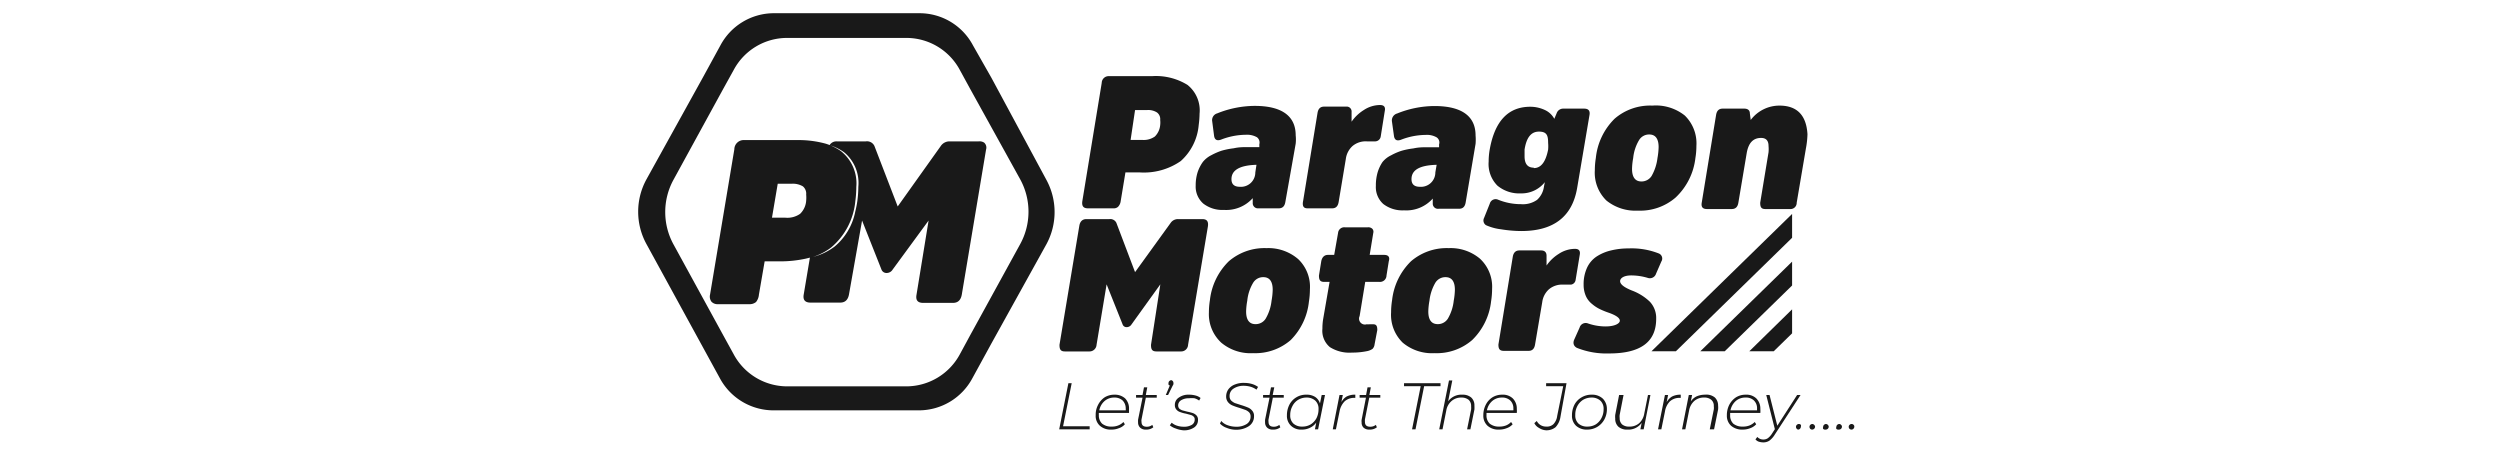 <svg id="Layer_1" data-name="Layer 1" xmlns="http://www.w3.org/2000/svg" viewBox="0 0 174 32"><defs><style>.cls-1{fill:#fff;}.cls-2{fill:#191919;}</style></defs><rect class="cls-1" width="174" height="32"/><path class="cls-2" d="M74.36,26.67h.23l-.6,3h1.85l0,.21H73.72Z"/><path class="cls-2" d="M76.48,28.74a.86.86,0,0,0,0,.15.78.78,0,0,0,.23.6,1,1,0,0,0,.66.2,1.14,1.14,0,0,0,.46-.08,1,1,0,0,0,.36-.24l.1.16a.92.92,0,0,1-.41.27,1.32,1.32,0,0,1-.53.1,1.12,1.12,0,0,1-.8-.27.91.91,0,0,1-.29-.73,1.46,1.46,0,0,1,.17-.73,1.37,1.37,0,0,1,.46-.52,1.29,1.29,0,0,1,.67-.18,1.07,1.07,0,0,1,.75.26,1,1,0,0,1,.27.74c0,.07,0,.16,0,.27Zm.4-.83a1.14,1.14,0,0,0-.37.65h1.84a.41.41,0,0,0,0-.12.78.78,0,0,0-.22-.57.83.83,0,0,0-.59-.2A1,1,0,0,0,76.88,27.91Z"/><path class="cls-2" d="M79.45,29.19a.5.5,0,0,0,0,.17c0,.23.12.34.36.34a.59.59,0,0,0,.39-.13l.07.17a.76.76,0,0,1-.51.16.55.55,0,0,1-.4-.13.49.49,0,0,1-.15-.38,1.1,1.1,0,0,1,0-.18l.31-1.53h-.45l0-.19h.45l.1-.53h.23l-.1.53h.76l0,.19h-.76Z"/><path class="cls-2" d="M81.61,26.51a.18.18,0,0,1,.06.14.29.29,0,0,1,0,.09.31.31,0,0,1-.05.1l-.32.65h-.16l.28-.66a.15.15,0,0,1-.09-.06.2.2,0,0,1,0-.11.17.17,0,0,1,.06-.14.2.2,0,0,1,.14-.06A.17.17,0,0,1,81.61,26.51Z"/><path class="cls-2" d="M81.82,29.82a1.16,1.16,0,0,1-.4-.22l.13-.18a1,1,0,0,0,.35.2,1.5,1.5,0,0,0,.47.08,1.06,1.06,0,0,0,.58-.13.41.41,0,0,0,.2-.37.25.25,0,0,0-.08-.21.43.43,0,0,0-.2-.11l-.33-.09a2,2,0,0,1-.4-.11.56.56,0,0,1-.26-.17.46.46,0,0,1-.11-.32.59.59,0,0,1,.28-.52,1.14,1.14,0,0,1,.72-.2,1.68,1.68,0,0,1,.45.06.9.9,0,0,1,.34.17l-.1.18a1.07,1.07,0,0,0-.32-.16,1.67,1.67,0,0,0-.39,0,1,1,0,0,0-.55.14.42.42,0,0,0-.2.36.33.33,0,0,0,.08.22.72.72,0,0,0,.21.12l.34.09a3.59,3.59,0,0,1,.39.1.65.65,0,0,1,.26.17.43.43,0,0,1,.1.31.61.61,0,0,1-.28.53,1.25,1.25,0,0,1-.74.19A1.91,1.91,0,0,1,81.82,29.82Z"/><path class="cls-2" d="M85.38,29.78a1.12,1.12,0,0,1-.47-.3L85,29.3a1,1,0,0,0,.43.29,1.71,1.71,0,0,0,.59.11,1.3,1.3,0,0,0,.75-.19.59.59,0,0,0,.27-.52.41.41,0,0,0-.1-.29.78.78,0,0,0-.26-.17l-.41-.14a4.4,4.4,0,0,1-.49-.17.79.79,0,0,1-.31-.23.61.61,0,0,1-.13-.39.86.86,0,0,1,.16-.51,1,1,0,0,1,.45-.33,1.59,1.59,0,0,1,.64-.11,1.88,1.88,0,0,1,.53.07,1.38,1.38,0,0,1,.44.21l-.11.19a1.36,1.36,0,0,0-.4-.2,1.84,1.84,0,0,0-.47-.07,1.26,1.26,0,0,0-.73.2.59.59,0,0,0-.27.52.44.44,0,0,0,.1.3,1,1,0,0,0,.26.18l.43.14a4.94,4.94,0,0,1,.48.17.73.73,0,0,1,.3.22.53.53,0,0,1,.13.38.81.81,0,0,1-.36.7,1.58,1.58,0,0,1-.91.25A1.67,1.67,0,0,1,85.38,29.78Z"/><path class="cls-2" d="M88.29,29.19a.5.5,0,0,0,0,.17c0,.23.12.34.36.34a.59.59,0,0,0,.39-.13l.07.17a.76.76,0,0,1-.51.16.55.55,0,0,1-.4-.13.49.49,0,0,1-.15-.38,1.1,1.1,0,0,1,0-.18l.31-1.53h-.45l0-.19h.45l.1-.53h.23l-.11.53h.77l0,.19h-.76Z"/><path class="cls-2" d="M92.22,27.49l-.48,2.39h-.22l.09-.47a1.07,1.07,0,0,1-.43.36,1.24,1.24,0,0,1-.58.13,1,1,0,0,1-.75-.27.94.94,0,0,1-.28-.72,1.61,1.61,0,0,1,.17-.74,1.29,1.29,0,0,1,1.18-.7,1.08,1.08,0,0,1,.62.16.84.84,0,0,1,.33.45l.12-.59Zm-1,2.05a1.16,1.16,0,0,0,.41-.44,1.38,1.38,0,0,0,.14-.62.76.76,0,0,0-.22-.59.89.89,0,0,0-.63-.22,1.11,1.11,0,0,0-.57.16,1.06,1.06,0,0,0-.4.44,1.26,1.26,0,0,0-.15.62.76.76,0,0,0,.22.59.89.89,0,0,0,.63.21A1.1,1.1,0,0,0,91.22,29.54Z"/><path class="cls-2" d="M93.72,27.6a1.25,1.25,0,0,1,.61-.13l0,.22h-.07a1,1,0,0,0-.67.24,1.36,1.36,0,0,0-.36.72l-.25,1.23h-.22l.47-2.39h.23l-.1.5A1,1,0,0,1,93.72,27.6Z"/><path class="cls-2" d="M95,29.19a1,1,0,0,0,0,.17c0,.23.12.34.37.34a.61.61,0,0,0,.39-.13l.07.17a.79.79,0,0,1-.52.16.57.57,0,0,1-.4-.13.48.48,0,0,1-.14-.38.55.55,0,0,1,0-.18l.3-1.53h-.44l0-.19h.45l.1-.53h.23l-.1.53h.76l0,.19H95.3Z"/><path class="cls-2" d="M98.88,26.88H97.72l0-.21h2.54l0,.21H99.12l-.6,3h-.24Z"/><path class="cls-2" d="M102.4,27.67a.73.73,0,0,1,.22.56,2.65,2.65,0,0,1,0,.27l-.28,1.38h-.23l.28-1.38a1.64,1.64,0,0,0,0-.23.57.57,0,0,0-.17-.44.78.78,0,0,0-.51-.16,1,1,0,0,0-.68.24,1.11,1.11,0,0,0-.37.67l-.26,1.3h-.23l.68-3.4h.23l-.29,1.45a1.15,1.15,0,0,1,1-.46A.9.9,0,0,1,102.4,27.67Z"/><path class="cls-2" d="M103.46,28.74c0,.06,0,.11,0,.15a.78.78,0,0,0,.23.6,1,1,0,0,0,.66.2,1.22,1.22,0,0,0,.47-.08,1,1,0,0,0,.35-.24l.11.16a1,1,0,0,1-.41.27,1.4,1.4,0,0,1-.54.1,1.12,1.12,0,0,1-.8-.27.94.94,0,0,1-.29-.73,1.57,1.57,0,0,1,.17-.73,1.31,1.31,0,0,1,.47-.52,1.27,1.27,0,0,1,.67-.18,1,1,0,0,1,.74.26,1,1,0,0,1,.28.74,1.57,1.57,0,0,1,0,.27Zm.4-.83a1.14,1.14,0,0,0-.37.65h1.84a.41.41,0,0,0,0-.12.74.74,0,0,0-.22-.57.81.81,0,0,0-.59-.2A1,1,0,0,0,103.86,27.91Z"/><path class="cls-2" d="M107.11,29.78a.73.73,0,0,1-.32-.33l.17-.15a.69.69,0,0,0,.27.29.74.74,0,0,0,.4.1.65.65,0,0,0,.49-.17,1,1,0,0,0,.26-.57l.42-2.07h-1.19l0-.21h1.42L108.61,29a1.35,1.35,0,0,1-.34.73,1,1,0,0,1-.65.22A1,1,0,0,1,107.11,29.78Z"/><path class="cls-2" d="M109.69,29.63a.94.94,0,0,1-.28-.72,1.61,1.61,0,0,1,.17-.74,1.27,1.27,0,0,1,.49-.51,1.33,1.33,0,0,1,.71-.19,1.08,1.08,0,0,1,.77.27,1,1,0,0,1,.29.72,1.5,1.5,0,0,1-.18.74,1.34,1.34,0,0,1-1.19.7A1.09,1.09,0,0,1,109.69,29.63Zm1.37-.09a1.14,1.14,0,0,0,.4-.44,1.26,1.26,0,0,0,.15-.62.76.76,0,0,0-.22-.59.89.89,0,0,0-.63-.22,1.15,1.15,0,0,0-.58.16,1.14,1.14,0,0,0-.4.44,1.26,1.26,0,0,0-.14.62.76.76,0,0,0,.22.59.89.89,0,0,0,.63.21A1.1,1.1,0,0,0,111.06,29.54Z"/><path class="cls-2" d="M114.87,27.49l-.47,2.39h-.23l.09-.45a1.13,1.13,0,0,1-1,.47.89.89,0,0,1-.62-.2.74.74,0,0,1-.22-.57,1.22,1.22,0,0,1,0-.26l.27-1.38H113l-.27,1.38a.85.85,0,0,0,0,.23.57.57,0,0,0,.17.44.73.73,0,0,0,.5.15,1,1,0,0,0,.68-.23,1.15,1.15,0,0,0,.36-.67l.26-1.3Z"/><path class="cls-2" d="M116.37,27.6a1.28,1.28,0,0,1,.61-.13l0,.22h-.08a1,1,0,0,0-.67.24,1.29,1.29,0,0,0-.35.72l-.25,1.23h-.23l.48-2.39h.22l-.1.5A1.09,1.09,0,0,1,116.37,27.6Z"/><path class="cls-2" d="M119.36,27.67a.77.77,0,0,1,.22.56,1.31,1.31,0,0,1,0,.27l-.28,1.38H119l.28-1.38a.86.86,0,0,0,0-.23.54.54,0,0,0-.17-.44.73.73,0,0,0-.5-.16,1,1,0,0,0-.69.24,1.15,1.15,0,0,0-.36.67l-.26,1.3h-.23l.47-2.39h.23l-.09.45a1,1,0,0,1,.42-.36,1.48,1.48,0,0,1,.57-.11A.93.93,0,0,1,119.36,27.67Z"/><path class="cls-2" d="M120.42,28.74a.86.86,0,0,0,0,.15.78.78,0,0,0,.22.6,1,1,0,0,0,.66.2,1.19,1.19,0,0,0,.47-.08,1.13,1.13,0,0,0,.36-.24l.1.16a1,1,0,0,1-.41.27,1.39,1.39,0,0,1-.53.1,1.17,1.17,0,0,1-.81-.27.94.94,0,0,1-.29-.73,1.57,1.57,0,0,1,.17-.73,1.39,1.39,0,0,1,.47-.52,1.27,1.27,0,0,1,.67-.18,1,1,0,0,1,.74.26,1,1,0,0,1,.28.74,1.57,1.57,0,0,1,0,.27Zm.39-.83a1.2,1.2,0,0,0-.37.65h1.85v-.12a.74.74,0,0,0-.22-.57.79.79,0,0,0-.58-.2A1,1,0,0,0,120.81,27.91Z"/><path class="cls-2" d="M125.32,27.49l-1.79,2.75a1.51,1.51,0,0,1-.38.43.75.75,0,0,1-.43.12,1.06,1.06,0,0,1-.31-.05.5.5,0,0,1-.23-.16l.13-.17a.55.55,0,0,0,.43.18.53.53,0,0,0,.3-.09,1.16,1.16,0,0,0,.29-.32l.2-.31-.6-2.38h.23l.54,2.14,1.38-2.14Z"/><path class="cls-2" d="M125.06,29.85a.2.2,0,0,1-.06-.14.18.18,0,0,1,.06-.14.2.2,0,0,1,.14-.06.18.18,0,0,1,.14.06.19.19,0,0,1,0,.13.2.2,0,0,1-.06.14.18.18,0,0,1-.14.06A.19.19,0,0,1,125.06,29.85Z"/><path class="cls-2" d="M126,29.85a.2.2,0,0,1-.06-.14.18.18,0,0,1,.06-.14.2.2,0,0,1,.14-.06.21.21,0,0,1,.19.19.21.21,0,0,1-.2.2A.19.19,0,0,1,126,29.85Z"/><path class="cls-2" d="M126.89,29.85a.24.24,0,0,1,0-.14.21.21,0,0,1,.2-.2.21.21,0,0,1,.19.19.21.21,0,0,1-.2.2A.22.22,0,0,1,126.89,29.85Z"/><path class="cls-2" d="M127.81,29.85a.19.19,0,0,1,0-.14.21.21,0,0,1,.2-.2.18.18,0,0,1,.13.06.16.16,0,0,1,.06.13.2.2,0,0,1-.06.14.2.2,0,0,1-.15.06A.21.21,0,0,1,127.81,29.85Z"/><path class="cls-2" d="M128.73,29.85a.2.2,0,0,1-.06-.14.18.18,0,0,1,.06-.14.2.2,0,0,1,.15-.06.18.18,0,0,1,.13.06.15.15,0,0,1,.05.13.2.2,0,0,1-.06.14.18.18,0,0,1-.14.06A.21.21,0,0,1,128.73,29.85Z"/><path class="cls-2" d="M75.72,14.5h1.76a.45.45,0,0,0,.33-.1A.68.68,0,0,0,78,14l.33-2h1a4.5,4.5,0,0,0,2.85-.79A3.8,3.8,0,0,0,83.43,8.7a6.56,6.56,0,0,0,.06-.79,2.27,2.27,0,0,0-.84-2,4.19,4.19,0,0,0-2.47-.61h-3a.48.48,0,0,0-.5.47L75.33,14C75.28,14.35,75.41,14.5,75.72,14.5ZM79,7.66h.84a1.13,1.13,0,0,1,.69.17.58.58,0,0,1,.22.52,1.56,1.56,0,0,1,0,.35,1.28,1.28,0,0,1-.37.8,1.34,1.34,0,0,1-.86.24h-.83Z"/><path class="cls-2" d="M83.22,12.91a1.57,1.57,0,0,0,.53,1.26,2.17,2.17,0,0,0,1.44.44,2.47,2.47,0,0,0,2-.82l0,.38a.36.36,0,0,0,.4.33H89c.26,0,.41-.14.46-.44L90.18,10a2.67,2.67,0,0,0,0-.58c0-1.37-1-2.05-2.85-2.05a7.06,7.06,0,0,0-2.61.52.49.49,0,0,0-.35.56l.13,1q.06.42.48.27a4.86,4.86,0,0,1,1.72-.34,1.41,1.41,0,0,1,.78.17.46.46,0,0,1,.17.49l0,.2c-.38,0-.69,0-.91,0s-.52,0-.87.08a5.26,5.26,0,0,0-.85.17,4.52,4.52,0,0,0-.71.31,1.78,1.78,0,0,0-.59.47,2.7,2.7,0,0,0-.36.7A3,3,0,0,0,83.22,12.91Zm4.23-1.44-.08.53a1,1,0,0,1-1.08,1c-.39,0-.58-.18-.58-.53Q85.71,11.52,87.45,11.47Z"/><path class="cls-2" d="M91,14.5h1.72c.25,0,.4-.14.45-.44l.5-3a1.46,1.46,0,0,1,.47-.9,1.42,1.42,0,0,1,1-.32l.29,0,.25,0a.4.4,0,0,0,.42-.35l.28-1.76q.09-.42-.33-.42a2.06,2.06,0,0,0-1.13.35,2.87,2.87,0,0,0-.85.81l0-.68a.34.34,0,0,0-.38-.37H92.16c-.26,0-.41.14-.46.44l-1,6.11C90.62,14.36,90.74,14.5,91,14.5Z"/><path class="cls-2" d="M95.9,11.94a3.24,3.24,0,0,0-.14,1,1.57,1.57,0,0,0,.52,1.26,2.19,2.19,0,0,0,1.44.44,2.46,2.46,0,0,0,2-.82l0,.38a.36.36,0,0,0,.41.33h1.42c.26,0,.41-.14.46-.44l.69-4.08a3.48,3.48,0,0,0,0-.58c0-1.37-1-2.05-2.86-2.05a7,7,0,0,0-2.6.52.5.5,0,0,0-.36.56l.14,1q.06.42.48.27a4.82,4.82,0,0,1,1.72-.34,1.35,1.35,0,0,1,.77.17.43.43,0,0,1,.17.49l0,.2c-.39,0-.69,0-.92,0s-.51,0-.87.08a5.11,5.11,0,0,0-.84.17,4.15,4.15,0,0,0-.71.31,1.72,1.72,0,0,0-.6.47A2.7,2.7,0,0,0,95.9,11.94Zm4.09-.47L99.9,12a1,1,0,0,1-1.08,1c-.39,0-.58-.18-.58-.53C98.24,11.82,98.82,11.5,100,11.47Z"/><path class="cls-2" d="M103.42,15.67a3.61,3.61,0,0,0,1.06.29,8.93,8.93,0,0,0,1.4.12q3.38,0,3.89-3L110.63,8c.05-.3-.08-.44-.38-.44h-1.46a.48.48,0,0,0-.45.33l-.16.38a1.41,1.41,0,0,0-.67-.62,2.4,2.4,0,0,0-1-.22c-1.54,0-2.48,1-2.83,3a4.86,4.86,0,0,0-.07.82,2.13,2.13,0,0,0,.61,1.67,2.38,2.38,0,0,0,1.63.54,2.07,2.07,0,0,0,1.67-.78l-.06.3a1.51,1.51,0,0,1-.48.93,1.71,1.71,0,0,1-1.12.3,4.21,4.21,0,0,1-1.59-.31.42.42,0,0,0-.58.27l-.4,1A.39.39,0,0,0,103.42,15.67Zm3.33-4c-.42,0-.64-.26-.64-.79,0-.07,0-.23,0-.47.13-.83.45-1.25,1-1.25s.64.27.64.79a2.77,2.77,0,0,1,0,.46C107.58,11.28,107.25,11.7,106.75,11.7Z"/><path class="cls-2" d="M114,14.66a3.77,3.77,0,0,0,2.62-.91A4.47,4.47,0,0,0,118,11a5.3,5.3,0,0,0,.07-.85,2.7,2.7,0,0,0-.81-2.11A3.22,3.22,0,0,0,115,7.35a3.77,3.77,0,0,0-2.62.91A4.47,4.47,0,0,0,111.07,11a5.3,5.3,0,0,0-.07.85,2.7,2.7,0,0,0,.81,2.11A3.22,3.22,0,0,0,114,14.66ZM113.67,11a3,3,0,0,1,.41-1.25.81.81,0,0,1,.71-.39c.43,0,.65.3.65.88a4.8,4.8,0,0,1-.08.76,3.3,3.3,0,0,1-.41,1.25.83.83,0,0,1-.71.38c-.43,0-.65-.3-.65-.88A4.57,4.57,0,0,1,113.67,11Z"/><path class="cls-2" d="M123.85,7.35a2.5,2.5,0,0,0-2,1l-.06-.46c0-.22-.15-.33-.39-.33H119.9c-.26,0-.41.14-.46.44l-1,6.11c-.05.3.07.44.37.44h1.71c.27,0,.42-.14.47-.44l.58-3.45c.12-.7.44-1.06,1-1.06.35,0,.52.19.52.56a2.39,2.39,0,0,1,0,.44l-.58,3.51c0,.3.07.44.36.44h1.72a.43.43,0,0,0,.46-.44l.64-3.77a6.14,6.14,0,0,0,.11-1Q125.68,7.35,123.85,7.35Z"/><path class="cls-2" d="M83.68,15.25H82a.61.61,0,0,0-.52.26L79,18.94,77.7,15.51a.47.47,0,0,0-.49-.26h-1.6c-.27,0-.44.16-.49.47L73.74,24c0,.31.07.46.38.46h1.69a.49.49,0,0,0,.51-.46l.7-4.21,1.11,2.78a.29.29,0,0,0,.29.2.4.4,0,0,0,.34-.2l2-2.78L80.11,24c0,.31.07.46.38.46h1.7a.48.48,0,0,0,.5-.46l1.38-8.24C84.12,15.41,84,15.25,83.68,15.25Z"/><path class="cls-2" d="M88.15,17.27a3.81,3.81,0,0,0-2.62.91,4.47,4.47,0,0,0-1.32,2.71,5.3,5.3,0,0,0-.07.85A2.7,2.7,0,0,0,85,23.85a3.17,3.17,0,0,0,2.21.73,3.77,3.77,0,0,0,2.62-.91A4.44,4.44,0,0,0,91.1,21a5.51,5.51,0,0,0,.07-.86,2.66,2.66,0,0,0-.81-2.1A3.17,3.17,0,0,0,88.15,17.27Zm.35,3.66a3.13,3.13,0,0,1-.41,1.25.82.82,0,0,1-.71.38c-.43,0-.65-.3-.65-.88a4.57,4.57,0,0,1,.08-.75,3,3,0,0,1,.41-1.25.81.81,0,0,1,.71-.39c.43,0,.65.3.65.88A4.8,4.8,0,0,1,88.5,20.93Z"/><path class="cls-2" d="M96.33,17.74h-1l.25-1.53a.3.3,0,0,0-.07-.29.4.4,0,0,0-.31-.1h-1.6a.43.43,0,0,0-.47.39l-.27,1.53h-.43c-.25,0-.41.15-.47.44l-.16,1c0,.29.07.44.36.44h.38l-.44,2.54a3.92,3.92,0,0,0-.06.71,1.48,1.48,0,0,0,.52,1.29,2.55,2.55,0,0,0,1.55.38,5.05,5.05,0,0,0,1.08-.11,1,1,0,0,0,.34-.15.53.53,0,0,0,.14-.31l.19-1c0-.27-.06-.4-.28-.4h-.26a1,1,0,0,1-.2,0,.41.41,0,0,1-.49-.57l.39-2.38h1a.45.45,0,0,0,.48-.44l.16-1C96.75,17.89,96.63,17.74,96.33,17.74Z"/><path class="cls-2" d="M100.83,17.27a3.81,3.81,0,0,0-2.62.91,4.47,4.47,0,0,0-1.32,2.71,5.3,5.3,0,0,0-.07.85,2.7,2.7,0,0,0,.81,2.11,3.17,3.17,0,0,0,2.21.73,3.77,3.77,0,0,0,2.62-.91,4.44,4.44,0,0,0,1.32-2.7,5.51,5.51,0,0,0,.07-.86A2.66,2.66,0,0,0,103,18,3.17,3.17,0,0,0,100.83,17.27Zm.35,3.66a3.13,3.13,0,0,1-.41,1.25.82.82,0,0,1-.7.38c-.44,0-.66-.3-.66-.88a4.57,4.57,0,0,1,.08-.75,3.17,3.17,0,0,1,.41-1.25.82.82,0,0,1,.71-.39c.43,0,.65.3.65.88A4.8,4.8,0,0,1,101.18,20.93Z"/><path class="cls-2" d="M109.66,19.5l.29-1.76q.08-.42-.33-.42a2.06,2.06,0,0,0-1.13.35,2.87,2.87,0,0,0-.85.81l0-.68c0-.25-.14-.37-.38-.37h-1.51c-.26,0-.41.15-.46.44l-1,6.11c0,.3.08.44.38.44h1.72c.25,0,.4-.14.45-.44l.5-2.95a1.45,1.45,0,0,1,.46-.89,1.42,1.42,0,0,1,1-.33l.28,0,.26,0A.38.38,0,0,0,109.66,19.5Z"/><path class="cls-2" d="M114.83,21a3.63,3.63,0,0,0-1.25-.78c-.55-.22-.82-.44-.82-.65s.26-.4.77-.4a4,4,0,0,1,1.15.17.45.45,0,0,0,.58-.29l.37-.85a.38.38,0,0,0-.18-.56,5.14,5.14,0,0,0-2.1-.35,5.05,5.05,0,0,0-1.22.14,3.15,3.15,0,0,0-1,.42,1.89,1.89,0,0,0-.67.78,2.73,2.73,0,0,0-.24,1.18,1.94,1.94,0,0,0,.15.78,1.46,1.46,0,0,0,.44.57,2.54,2.54,0,0,0,.53.35,5.43,5.43,0,0,0,.61.25c.52.18.79.37.79.56s-.34.4-1,.4a3.77,3.77,0,0,1-1.22-.21.44.44,0,0,0-.58.29l-.38.85c-.11.27,0,.46.19.56a5.54,5.54,0,0,0,2.25.39c2.18,0,3.27-.8,3.27-2.41A1.65,1.65,0,0,0,114.83,21Z"/><path class="cls-2" d="M69,5.41,67.72,3.16A4.21,4.21,0,0,0,64,.92H53.83a4.22,4.22,0,0,0-3.69,2.24L48.91,5.41,45,12.47A4.69,4.69,0,0,0,45,17l3.77,6.89,1.33,2.43a4.24,4.24,0,0,0,3.69,2.24H64a4.23,4.23,0,0,0,3.68-2.24l1.33-2.43L72.83,17a4.69,4.69,0,0,0,0-4.48ZM71,17l-3.48,6.34h0l-.71,1.31a4.24,4.24,0,0,1-3.69,2.24H54.74a4.23,4.23,0,0,1-3.68-2.24l-.72-1.31L46.87,17a4.69,4.69,0,0,1,0-4.48l3.47-6.34.72-1.3a4.21,4.21,0,0,1,3.68-2.24h8.38a4.22,4.22,0,0,1,3.69,2.24l.71,1.3L71,12.47A4.69,4.69,0,0,1,71,17Z"/><path class="cls-2" d="M68.11,9.84h-2a.73.73,0,0,0-.63.32l-3,4.21-1.62-4.21a.57.57,0,0,0-.6-.32H58.24a.55.55,0,0,0-.5.26,3.45,3.45,0,0,1,1,.49,2.77,2.77,0,0,1,1,2.41,7.71,7.71,0,0,1-.07,1,6.87,6.87,0,0,1-.14.71h0a4.24,4.24,0,0,1-1.44,2.45,4.19,4.19,0,0,1-1.5.72,4.22,4.22,0,0,0,1.25-.65A4.79,4.79,0,0,0,59.53,14a7.85,7.85,0,0,0,.07-1,2.86,2.86,0,0,0-1.07-2.48A3.87,3.87,0,0,0,57.47,10a7.15,7.15,0,0,0-2-.25H51.8a.65.65,0,0,0-.69.64L49.42,20.5a.6.6,0,0,0,.1.5.58.58,0,0,0,.47.17h2.15a.69.69,0,0,0,.48-.15.94.94,0,0,0,.2-.51l.4-2.32h1.15A8.36,8.36,0,0,0,56.09,18l.28-.07-.43,2.56c-.07.38.09.57.47.57h2.07c.34,0,.54-.19.61-.57L60,15.35l1.35,3.41a.37.37,0,0,0,.36.24.49.49,0,0,0,.42-.24l2.5-3.41-.84,5.16c-.07.38.08.57.46.57h2.08c.34,0,.54-.19.61-.57l1.69-10.1a.46.46,0,0,0-.13-.48A.58.58,0,0,0,68.11,9.84ZM54.65,15.15h-.92l.4-2.36h.95a1.37,1.37,0,0,1,.8.18.66.66,0,0,1,.23.57,2.37,2.37,0,0,1,0,.42,1.4,1.4,0,0,1-.42.92A1.54,1.54,0,0,1,54.65,15.15Z"/><polygon class="cls-2" points="116.64 24.45 124.73 16.55 124.73 14.89 114.94 24.45 116.64 24.45"/><polygon class="cls-2" points="120.04 24.45 124.73 19.87 124.73 18.21 118.34 24.45 120.04 24.45"/><polygon class="cls-2" points="123.45 24.45 124.73 23.2 124.73 21.53 121.75 24.45 123.45 24.45"/></svg>